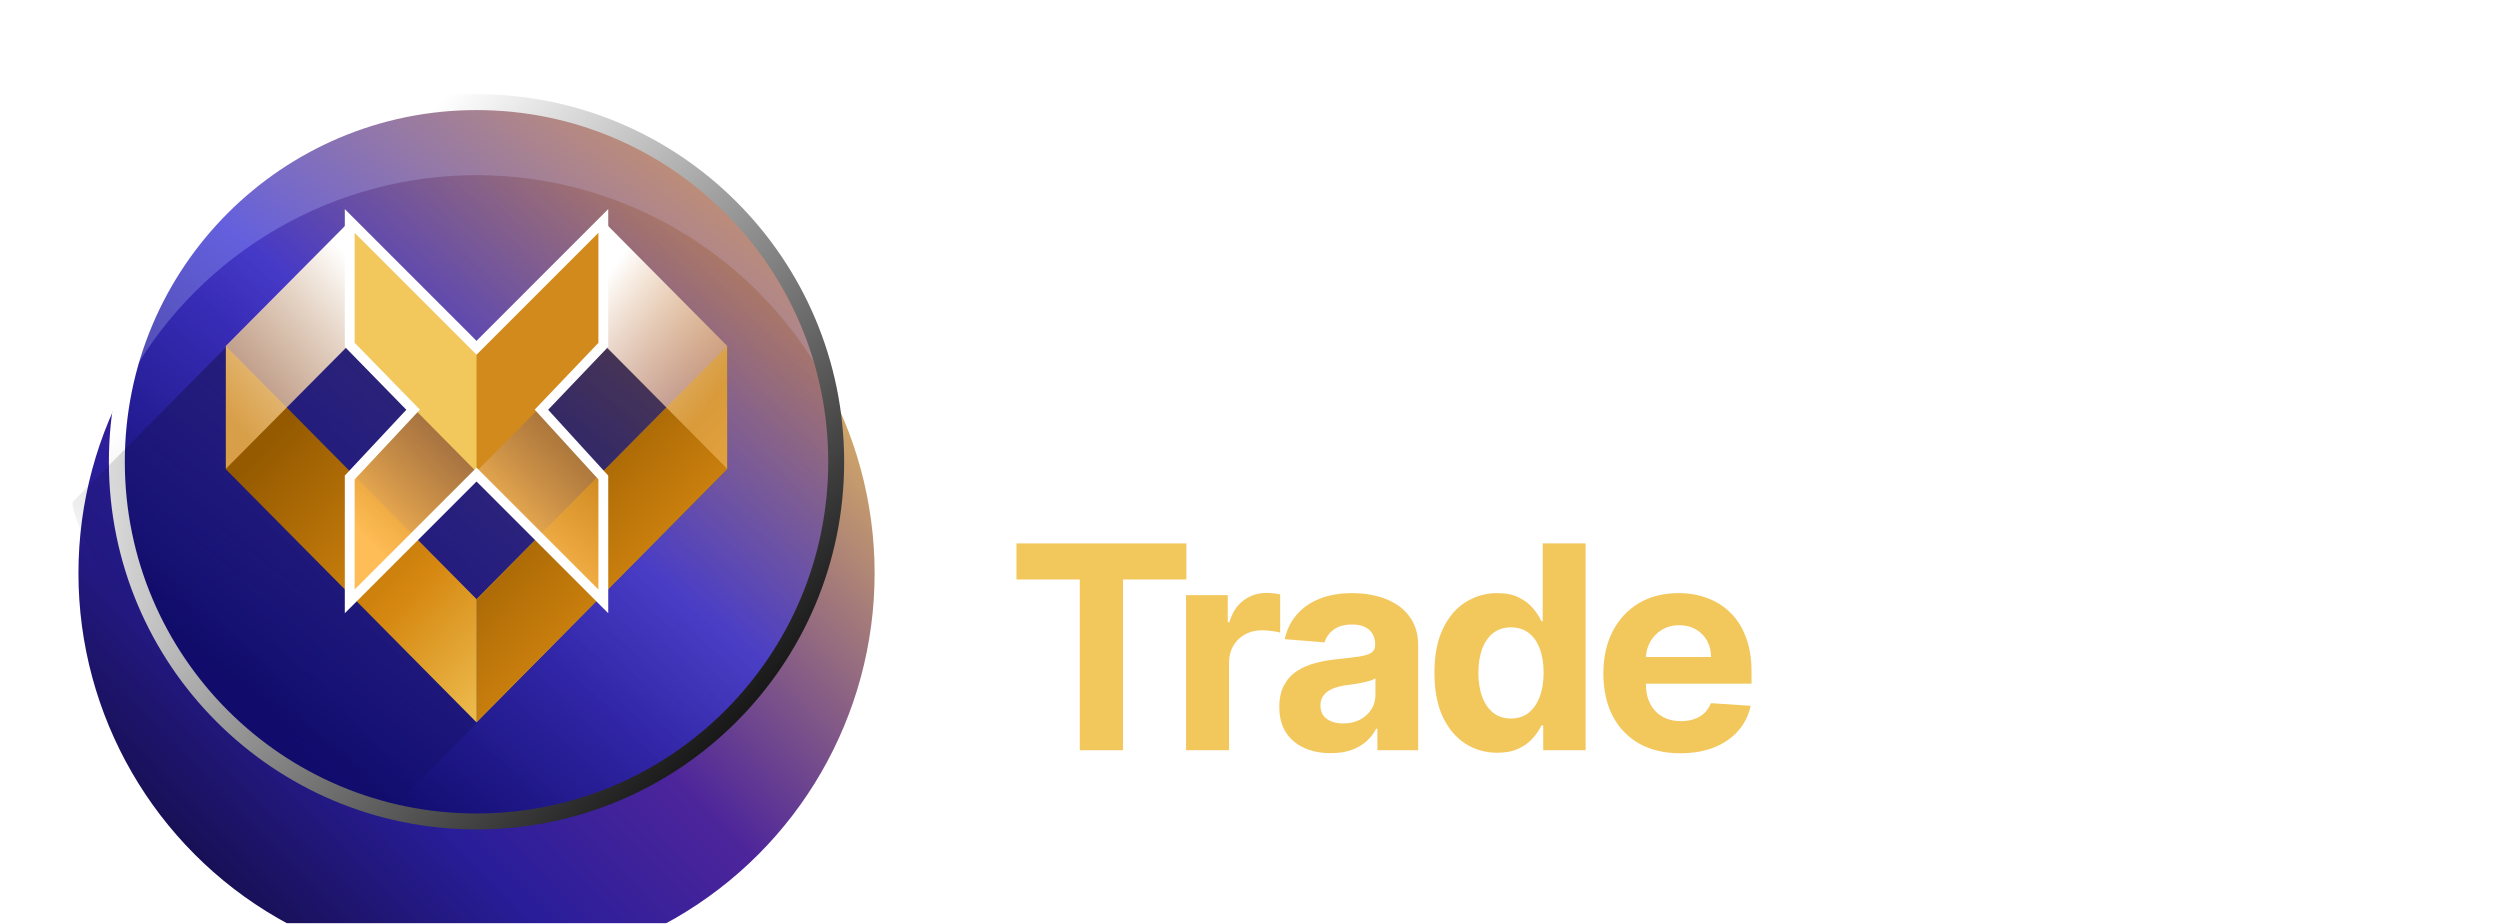 <svg width="157" height="58" viewBox="0 0 157 58" fill="none" xmlns="http://www.w3.org/2000/svg">
<g filter="url(#filter0_d_2412_13284)">
<path d="M63.834 6.697H67.002L71.244 17.048H71.412L75.653 6.697H78.821V20.982H76.337V11.168H76.205L72.256 20.94H70.4L66.451 11.147H66.318V20.982H63.834V6.697Z" fill="white"/>
<path d="M85.29 21.192C84.216 21.192 83.288 20.968 82.506 20.522C81.73 20.071 81.132 19.434 80.713 18.611C80.295 17.783 80.085 16.809 80.085 15.688C80.085 14.586 80.295 13.618 80.713 12.786C81.136 11.949 81.727 11.298 82.485 10.833C83.243 10.363 84.134 10.129 85.157 10.129C85.818 10.129 86.441 10.235 87.027 10.449C87.618 10.659 88.139 10.984 88.59 11.426C89.046 11.868 89.404 12.43 89.665 13.114C89.925 13.793 90.055 14.602 90.055 15.541V16.316H81.271V14.614H87.634C87.63 14.13 87.525 13.7 87.32 13.323C87.116 12.942 86.83 12.642 86.462 12.423C86.099 12.205 85.676 12.095 85.192 12.095C84.676 12.095 84.223 12.221 83.832 12.472C83.441 12.719 83.136 13.044 82.918 13.449C82.704 13.849 82.595 14.288 82.59 14.767V16.253C82.59 16.876 82.704 17.411 82.932 17.857C83.16 18.299 83.478 18.639 83.888 18.876C84.297 19.108 84.776 19.224 85.325 19.224C85.692 19.224 86.025 19.173 86.323 19.071C86.62 18.964 86.879 18.808 87.097 18.604C87.316 18.399 87.481 18.146 87.593 17.843L89.951 18.108C89.802 18.732 89.518 19.276 89.1 19.741C88.686 20.201 88.155 20.559 87.509 20.815C86.862 21.066 86.123 21.192 85.29 21.192Z" fill="white"/>
<path d="M96.561 10.268V12.221H90.4V10.268H96.561ZM91.921 7.701H94.447V17.76C94.447 18.099 94.498 18.36 94.6 18.541C94.707 18.718 94.847 18.838 95.019 18.904C95.191 18.969 95.382 19.001 95.591 19.001C95.749 19.001 95.894 18.99 96.024 18.966C96.159 18.943 96.261 18.922 96.331 18.904L96.756 20.878C96.621 20.924 96.428 20.975 96.177 21.031C95.931 21.087 95.628 21.119 95.27 21.129C94.638 21.147 94.068 21.052 93.561 20.843C93.054 20.629 92.652 20.299 92.354 19.852C92.061 19.406 91.917 18.848 91.921 18.178V7.701Z" fill="white"/>
<path d="M100.775 21.198C100.096 21.198 99.484 21.078 98.94 20.836C98.4 20.589 97.972 20.227 97.656 19.748C97.344 19.269 97.189 18.678 97.189 17.976C97.189 17.371 97.3 16.871 97.523 16.476C97.747 16.081 98.051 15.765 98.438 15.527C98.823 15.29 99.258 15.111 99.742 14.99C100.231 14.865 100.735 14.774 101.256 14.718C101.884 14.653 102.393 14.595 102.784 14.544C103.175 14.488 103.459 14.404 103.635 14.293C103.817 14.177 103.907 13.998 103.907 13.756V13.714C103.907 13.188 103.752 12.781 103.44 12.493C103.128 12.205 102.679 12.061 102.093 12.061C101.475 12.061 100.984 12.195 100.621 12.465C100.263 12.735 100.021 13.053 99.896 13.421L97.537 13.086C97.724 12.435 98.031 11.891 98.458 11.454C98.886 11.012 99.41 10.682 100.028 10.463C100.647 10.24 101.331 10.129 102.079 10.129C102.596 10.129 103.11 10.189 103.621 10.31C104.133 10.431 104.6 10.631 105.024 10.91C105.447 11.184 105.787 11.558 106.042 12.033C106.303 12.507 106.433 13.1 106.433 13.812V20.982H104.005V19.51H103.921C103.768 19.808 103.552 20.087 103.273 20.348C102.998 20.603 102.652 20.81 102.233 20.968C101.819 21.122 101.333 21.198 100.775 21.198ZM101.431 19.343C101.938 19.343 102.377 19.243 102.749 19.043C103.121 18.838 103.407 18.569 103.607 18.234C103.812 17.899 103.914 17.534 103.914 17.139V15.876C103.835 15.941 103.7 16.002 103.51 16.058C103.324 16.113 103.114 16.162 102.882 16.204C102.649 16.246 102.419 16.283 102.191 16.316C101.963 16.348 101.765 16.376 101.598 16.399C101.221 16.451 100.884 16.534 100.586 16.651C100.289 16.767 100.054 16.93 99.882 17.139C99.71 17.343 99.624 17.608 99.624 17.934C99.624 18.399 99.793 18.75 100.133 18.987C100.472 19.224 100.905 19.343 101.431 19.343Z" fill="white"/>
<path d="M117.179 10.268L113.363 20.982H110.572L106.755 10.268H109.449L111.911 18.227H112.023L114.493 10.268H117.179Z" fill="white"/>
<path d="M120.721 21.198C120.042 21.198 119.43 21.078 118.886 20.836C118.347 20.589 117.919 20.227 117.603 19.748C117.291 19.269 117.135 18.678 117.135 17.976C117.135 17.371 117.247 16.871 117.47 16.476C117.693 16.081 117.998 15.765 118.384 15.527C118.77 15.29 119.205 15.111 119.689 14.99C120.177 14.865 120.682 14.774 121.203 14.718C121.831 14.653 122.34 14.595 122.731 14.544C123.121 14.488 123.405 14.404 123.582 14.293C123.763 14.177 123.854 13.998 123.854 13.756V13.714C123.854 13.188 123.698 12.781 123.386 12.493C123.075 12.205 122.626 12.061 122.04 12.061C121.421 12.061 120.931 12.195 120.568 12.465C120.21 12.735 119.968 13.053 119.842 13.421L117.484 13.086C117.67 12.435 117.977 11.891 118.405 11.454C118.833 11.012 119.356 10.682 119.975 10.463C120.593 10.24 121.277 10.129 122.026 10.129C122.542 10.129 123.056 10.189 123.568 10.31C124.079 10.431 124.547 10.631 124.97 10.91C125.393 11.184 125.733 11.558 125.989 12.033C126.249 12.507 126.38 13.1 126.38 13.812V20.982H123.952V19.51H123.868C123.714 19.808 123.498 20.087 123.219 20.348C122.945 20.603 122.598 20.81 122.179 20.968C121.765 21.122 121.279 21.198 120.721 21.198ZM121.377 19.343C121.884 19.343 122.324 19.243 122.696 19.043C123.068 18.838 123.354 18.569 123.554 18.234C123.759 17.899 123.861 17.534 123.861 17.139V15.876C123.782 15.941 123.647 16.002 123.456 16.058C123.27 16.113 123.061 16.162 122.828 16.204C122.596 16.246 122.365 16.283 122.138 16.316C121.91 16.348 121.712 16.376 121.545 16.399C121.168 16.451 120.831 16.534 120.533 16.651C120.235 16.767 120 16.93 119.828 17.139C119.656 17.343 119.57 17.608 119.57 17.934C119.57 18.399 119.74 18.75 120.079 18.987C120.419 19.224 120.851 19.343 121.377 19.343Z" fill="white"/>
<path d="M134.767 16.476V10.268H137.293V20.982H134.844V19.078H134.732C134.491 19.678 134.093 20.168 133.539 20.55C132.99 20.931 132.314 21.122 131.509 21.122C130.807 21.122 130.186 20.966 129.646 20.654C129.111 20.338 128.693 19.88 128.39 19.28C128.088 18.676 127.937 17.946 127.937 17.09V10.268H130.462V16.699C130.462 17.378 130.649 17.918 131.021 18.318C131.393 18.718 131.881 18.918 132.486 18.918C132.858 18.918 133.218 18.827 133.567 18.645C133.916 18.464 134.202 18.194 134.425 17.836C134.653 17.474 134.767 17.02 134.767 16.476Z" fill="white"/>
<path d="M141.433 6.697V20.982H138.908V6.697H141.433Z" fill="white"/>
<path d="M148.4 10.268V12.221H142.239V10.268H148.4ZM143.76 7.701H146.286V17.76C146.286 18.099 146.337 18.36 146.439 18.541C146.546 18.718 146.686 18.838 146.858 18.904C147.03 18.969 147.22 19.001 147.43 19.001C147.588 19.001 147.732 18.99 147.862 18.966C147.997 18.943 148.1 18.922 148.169 18.904L148.595 20.878C148.46 20.924 148.267 20.975 148.016 21.031C147.769 21.087 147.467 21.119 147.109 21.129C146.476 21.147 145.906 21.052 145.399 20.843C144.893 20.629 144.49 20.299 144.192 19.852C143.899 19.406 143.755 18.848 143.76 18.178V7.701Z" fill="white"/>
<path d="M151.085 21.136C150.662 21.136 150.299 20.987 149.997 20.689C149.695 20.392 149.546 20.029 149.55 19.601C149.546 19.183 149.695 18.825 149.997 18.527C150.299 18.229 150.662 18.081 151.085 18.081C151.495 18.081 151.851 18.229 152.153 18.527C152.46 18.825 152.616 19.183 152.62 19.601C152.616 19.885 152.541 20.143 152.397 20.375C152.258 20.608 152.071 20.794 151.839 20.933C151.611 21.068 151.36 21.136 151.085 21.136Z" fill="white"/>
<path d="M63.834 32.391V30.127H74.503V32.391H70.526V43.114H67.811V32.391H63.834Z" fill="#f2c75c"/>
<path d="M74.483 43.114V33.374H77.103V35.073H77.204C77.382 34.469 77.68 34.012 78.098 33.703C78.517 33.391 78.999 33.234 79.544 33.234C79.68 33.234 79.826 33.243 79.982 33.26C80.139 33.276 80.276 33.3 80.394 33.329V35.726C80.267 35.688 80.092 35.654 79.868 35.625C79.644 35.595 79.439 35.581 79.253 35.581C78.855 35.581 78.5 35.667 78.187 35.84C77.878 36.01 77.633 36.246 77.451 36.551C77.274 36.855 77.185 37.206 77.185 37.603V43.114H74.483Z" fill="#f2c75c"/>
<path d="M83.576 43.298C82.954 43.298 82.4 43.19 81.914 42.974C81.428 42.755 81.043 42.431 80.76 42.004C80.481 41.573 80.341 41.036 80.341 40.394C80.341 39.852 80.441 39.398 80.639 39.03C80.838 38.662 81.109 38.366 81.451 38.142C81.794 37.918 82.183 37.749 82.618 37.635C83.058 37.521 83.519 37.441 84.001 37.394C84.567 37.335 85.024 37.28 85.371 37.229C85.718 37.174 85.969 37.094 86.126 36.988C86.282 36.883 86.36 36.726 86.36 36.519V36.481C86.36 36.079 86.234 35.769 85.98 35.549C85.73 35.329 85.375 35.219 84.914 35.219C84.428 35.219 84.041 35.327 83.754 35.542C83.466 35.754 83.276 36.02 83.183 36.341L80.684 36.139C80.811 35.547 81.06 35.035 81.432 34.604C81.804 34.169 82.284 33.834 82.872 33.602C83.464 33.365 84.149 33.247 84.927 33.247C85.468 33.247 85.986 33.31 86.481 33.437C86.98 33.564 87.422 33.761 87.806 34.027C88.196 34.293 88.502 34.636 88.726 35.054C88.95 35.468 89.062 35.965 89.062 36.544V43.114H86.5V41.763H86.424C86.267 42.068 86.058 42.336 85.796 42.569C85.534 42.797 85.219 42.977 84.851 43.108C84.483 43.234 84.058 43.298 83.576 43.298ZM84.35 41.434C84.747 41.434 85.098 41.355 85.403 41.199C85.707 41.038 85.946 40.823 86.119 40.552C86.293 40.282 86.379 39.975 86.379 39.633V38.599C86.295 38.654 86.179 38.705 86.031 38.751C85.887 38.793 85.724 38.834 85.542 38.872C85.36 38.905 85.178 38.937 84.997 38.967C84.815 38.992 84.65 39.015 84.502 39.036C84.185 39.083 83.908 39.157 83.671 39.258C83.434 39.36 83.25 39.497 83.119 39.671C82.988 39.84 82.923 40.051 82.923 40.305C82.923 40.673 83.056 40.954 83.322 41.148C83.593 41.338 83.935 41.434 84.35 41.434Z" fill="#f2c75c"/>
<path d="M94.034 43.273C93.294 43.273 92.624 43.082 92.023 42.702C91.427 42.317 90.954 41.753 90.603 41.009C90.256 40.26 90.083 39.343 90.083 38.257C90.083 37.14 90.262 36.212 90.622 35.473C90.981 34.729 91.459 34.173 92.055 33.805C92.656 33.433 93.313 33.247 94.028 33.247C94.573 33.247 95.028 33.34 95.391 33.526C95.759 33.708 96.055 33.936 96.279 34.211C96.508 34.481 96.681 34.748 96.8 35.01H96.882V30.127H99.578V43.114H96.914V41.554H96.8C96.673 41.825 96.493 42.093 96.26 42.359C96.032 42.621 95.734 42.839 95.366 43.013C95.002 43.186 94.558 43.273 94.034 43.273ZM94.89 41.123C95.326 41.123 95.694 41.004 95.994 40.768C96.299 40.527 96.531 40.191 96.692 39.759C96.857 39.328 96.939 38.823 96.939 38.244C96.939 37.665 96.859 37.162 96.698 36.735C96.537 36.308 96.305 35.978 96 35.745C95.696 35.513 95.326 35.397 94.89 35.397C94.447 35.397 94.072 35.517 93.768 35.758C93.463 35.999 93.233 36.333 93.076 36.76C92.92 37.187 92.842 37.682 92.842 38.244C92.842 38.81 92.92 39.311 93.076 39.747C93.237 40.178 93.468 40.516 93.768 40.761C94.072 41.002 94.447 41.123 94.89 41.123Z" fill="#f2c75c"/>
<path d="M105.525 43.304C104.523 43.304 103.66 43.101 102.937 42.695C102.218 42.285 101.664 41.706 101.275 40.958C100.886 40.205 100.692 39.316 100.692 38.288C100.692 37.286 100.886 36.407 101.275 35.65C101.664 34.894 102.212 34.304 102.918 33.881C103.628 33.458 104.461 33.247 105.417 33.247C106.06 33.247 106.658 33.35 107.212 33.558C107.77 33.761 108.256 34.067 108.671 34.477C109.089 34.887 109.415 35.403 109.647 36.024C109.88 36.642 109.996 37.364 109.996 38.193V38.935H101.77V37.261H107.453C107.453 36.872 107.368 36.528 107.199 36.227C107.03 35.927 106.795 35.693 106.495 35.523C106.199 35.35 105.855 35.263 105.461 35.263C105.051 35.263 104.687 35.358 104.37 35.549C104.057 35.735 103.812 35.986 103.635 36.303C103.457 36.616 103.366 36.965 103.362 37.35V38.941C103.362 39.423 103.451 39.84 103.628 40.191C103.81 40.541 104.066 40.812 104.396 41.002C104.726 41.193 105.117 41.288 105.569 41.288C105.869 41.288 106.144 41.245 106.394 41.161C106.643 41.076 106.857 40.95 107.034 40.78C107.212 40.611 107.347 40.404 107.44 40.159L109.939 40.324C109.812 40.924 109.552 41.448 109.159 41.896C108.77 42.34 108.267 42.687 107.649 42.936C107.036 43.182 106.328 43.304 105.525 43.304Z" fill="#f2c75c"/>
<g filter="url(#filter1_i_2412_13284)">
<ellipse cx="29.926" cy="25" rx="25" ry="25" fill="url(#paint0_linear_2412_13284)"/>
</g>
<path d="M52.513 25C52.513 37.475 42.401 47.587 29.926 47.587C17.451 47.587 7.338 37.475 7.338 25C7.338 12.525 17.451 2.413 29.926 2.413C42.401 2.413 52.513 12.525 52.513 25Z" fill="url(#paint1_linear_2412_13284)" fill-opacity="0.8"/>
<path d="M52.513 25C52.513 37.475 42.401 47.587 29.926 47.587C17.451 47.587 7.338 37.475 7.338 25C7.338 12.525 17.451 2.413 29.926 2.413C42.401 2.413 52.513 12.525 52.513 25Z" stroke="url(#paint2_linear_2412_13284)" style="mix-blend-mode:overlay"/>
<path opacity="0.6" d="M22.673 48.766L45.666 25.463L38.105 17.747L29.926 17.373L21.592 10.34L4.617 27.469C4.081 27.737 7.232 34.803 13.024 42.312C18.815 49.821 19.098 49.57 22.673 48.766Z" fill="url(#paint3_linear_2412_13284)"/>
<path d="M29.926 41.358L45.666 25.464V17.739L29.926 33.633V41.358Z" fill="url(#paint4_linear_2412_13284)"/>
<path d="M29.926 41.358L14.185 25.464V17.739L29.926 33.633V41.358Z" fill="url(#paint5_linear_2412_13284)"/>
<path d="M29.926 41.358L45.666 25.464V17.739L29.926 33.633V41.358Z" fill="url(#paint6_linear_2412_13284)"/>
<path d="M45.666 25.438L37.877 17.592V9.876L45.666 17.722V25.438Z" fill="url(#paint7_linear_2412_13284)"/>
<path d="M29.926 41.358L14.185 25.464V17.739L29.926 33.633V41.358Z" fill="url(#paint8_linear_2412_13284)"/>
<path d="M29.958 17.839L21.974 25.878V33.596L29.958 25.558V17.839Z" fill="url(#paint9_linear_2412_13284)"/>
<path d="M29.926 17.839L37.877 25.878V33.596L29.926 25.558V17.839Z" fill="url(#paint10_linear_2412_13284)"/>
<path d="M14.185 25.438L21.975 17.592V9.876L14.185 17.722V25.438Z" fill="url(#paint11_linear_2412_13284)"/>
<path d="M29.894 25.634L37.877 17.595V9.876L29.894 17.915V25.634Z" fill="#D28A1C"/>
<path d="M29.926 25.634L21.975 17.595V9.876L29.926 17.915V25.634Z" fill="#f2c75c"/>
<path fill-rule="evenodd" clip-rule="evenodd" d="M21.654 9.131L29.926 17.403L38.197 9.131V17.778L34.422 21.733L38.197 25.868V34.511L29.926 26.239L21.654 34.511V25.866L25.517 21.733L21.654 17.78V9.131ZM22.272 10.622V17.529L26.371 21.724L22.272 26.109V33.02L29.926 25.366L37.58 33.02V26.107L33.578 21.724L37.58 17.531V10.622L29.926 18.276L22.272 10.622Z" fill="white"/>
</g>
<defs>
<filter id="filter0_d_2412_13284" x="0" y="0" width="158.926" height="58" filterUnits="userSpaceOnUse" color-interpolation-filters="sRGB">
<feFlood flood-opacity="0" result="BackgroundImageFix"/>
<feColorMatrix in="SourceAlpha" type="matrix" values="0 0 0 0 0 0 0 0 0 0 0 0 0 0 0 0 0 0 127 0" result="hardAlpha"/>
<feOffset dy="4"/>
<feGaussianBlur stdDeviation="2"/>
<feComposite in2="hardAlpha" operator="out"/>
<feColorMatrix type="matrix" values="0 0 0 0 0 0 0 0 0 0 0 0 0 0 0 0 0 0 0.25 0"/>
<feBlend mode="normal" in2="BackgroundImageFix" result="effect1_dropShadow_2412_13284"/>
<feBlend mode="normal" in="SourceGraphic" in2="effect1_dropShadow_2412_13284" result="shape"/>
</filter>
<filter id="filter1_i_2412_13284" x="4.926" y="0" width="50" height="56" filterUnits="userSpaceOnUse" color-interpolation-filters="sRGB">
<feFlood flood-opacity="0" result="BackgroundImageFix"/>
<feBlend mode="normal" in="SourceGraphic" in2="BackgroundImageFix" result="shape"/>
<feColorMatrix in="SourceAlpha" type="matrix" values="0 0 0 0 0 0 0 0 0 0 0 0 0 0 0 0 0 0 127 0" result="hardAlpha"/>
<feOffset dy="7"/>
<feGaussianBlur stdDeviation="3"/>
<feComposite in2="hardAlpha" operator="arithmetic" k2="-1" k3="1"/>
<feColorMatrix type="matrix" values="0 0 0 0 1 0 0 0 0 1 0 0 0 0 1 0 0 0 0.3 0"/>
<feBlend mode="normal" in2="shape" result="effect1_innerShadow_2412_13284"/>
</filter>
<linearGradient id="paint0_linear_2412_13284" x1="49.734" y1="3.279" x2="7.931" y2="44.262" gradientUnits="userSpaceOnUse">
<stop stop-color="#f2c75c"/>
<stop offset="0.504" stop-color="#4D259B"/>
<stop offset="0.715" stop-color="#291D99"/>
<stop offset="1" stop-color="#120C40"/>
</linearGradient>
<linearGradient id="paint1_linear_2412_13284" x1="51.354" y1="-4.911" x2="15.64" y2="39.286" gradientUnits="userSpaceOnUse">
<stop stop-color="#FB9800"/>
<stop offset="0.62" stop-color="#3D38D5"/>
<stop offset="1" stop-color="#0C0965"/>
</linearGradient>
<linearGradient id="paint2_linear_2412_13284" x1="18.587" y1="11.612" x2="50.554" y2="42.896" gradientUnits="userSpaceOnUse">
<stop stop-color="white"/>
<stop offset="1"/>
</linearGradient>
<linearGradient id="paint3_linear_2412_13284" x1="31.256" y1="21.932" x2="16.506" y2="41.773" gradientUnits="userSpaceOnUse">
<stop stop-opacity="0.71"/>
<stop offset="0.979" stop-opacity="0"/>
</linearGradient>
<linearGradient id="paint4_linear_2412_13284" x1="29.926" y1="29.548" x2="45.666" y2="29.548" gradientUnits="userSpaceOnUse">
<stop stop-color="#A5ABB2"/>
<stop offset="0.21" stop-color="#9FA5AC"/>
<stop offset="0.49" stop-color="#8C939A"/>
<stop offset="0.83" stop-color="#6F767E"/>
<stop offset="1" stop-color="#5D656D"/>
</linearGradient>
<linearGradient id="paint5_linear_2412_13284" x1="14.185" y1="29.548" x2="29.926" y2="29.548" gradientUnits="userSpaceOnUse">
<stop stop-color="#3E4147"/>
<stop offset="0.3" stop-color="#44474D"/>
<stop offset="0.71" stop-color="#56585F"/>
<stop offset="1" stop-color="#67686F"/>
</linearGradient>
<linearGradient id="paint6_linear_2412_13284" x1="67.552" y1="53.445" x2="34.666" y2="21.716" gradientUnits="userSpaceOnUse">
<stop stop-color="#f2c75c"/>
<stop offset="0.21" stop-color="#f2c75c"/>
<stop offset="0.49" stop-color="#f2c75c"/>
<stop offset="0.72" stop-color="#D58710"/>
<stop offset="1" stop-color="#955A00"/>
</linearGradient>
<linearGradient id="paint7_linear_2412_13284" x1="37.661" y1="13.867" x2="45.64" y2="20.067" gradientUnits="userSpaceOnUse">
<stop stop-color="white"/>
<stop offset="1" stop-color="#FFC772" stop-opacity="0.47"/>
</linearGradient>
<linearGradient id="paint8_linear_2412_13284" x1="51.811" y1="53.445" x2="18.926" y2="21.716" gradientUnits="userSpaceOnUse">
<stop stop-color="#f2c75c"/>
<stop offset="0.21" stop-color="#f2c75c"/>
<stop offset="0.49" stop-color="#f2c75c"/>
<stop offset="0.72" stop-color="#D58710"/>
<stop offset="1" stop-color="#955A00"/>
</linearGradient>
<linearGradient id="paint9_linear_2412_13284" x1="22.518" y1="29.413" x2="29.648" y2="22.191" gradientUnits="userSpaceOnUse">
<stop stop-color="#FFBD57"/>
<stop offset="1" stop-color="#D28A1C" stop-opacity="0.62"/>
</linearGradient>
<linearGradient id="paint10_linear_2412_13284" x1="30.467" y1="29.413" x2="37.597" y2="22.22" gradientUnits="userSpaceOnUse">
<stop stop-color="#FFBD57"/>
<stop offset="1" stop-color="#D28A1C" stop-opacity="0.62"/>
</linearGradient>
<linearGradient id="paint11_linear_2412_13284" x1="22.158" y1="12.537" x2="12.848" y2="20.509" gradientUnits="userSpaceOnUse">
<stop stop-color="white"/>
<stop offset="1" stop-color="#FFC772" stop-opacity="0.63"/>
</linearGradient>
</defs>
</svg>
